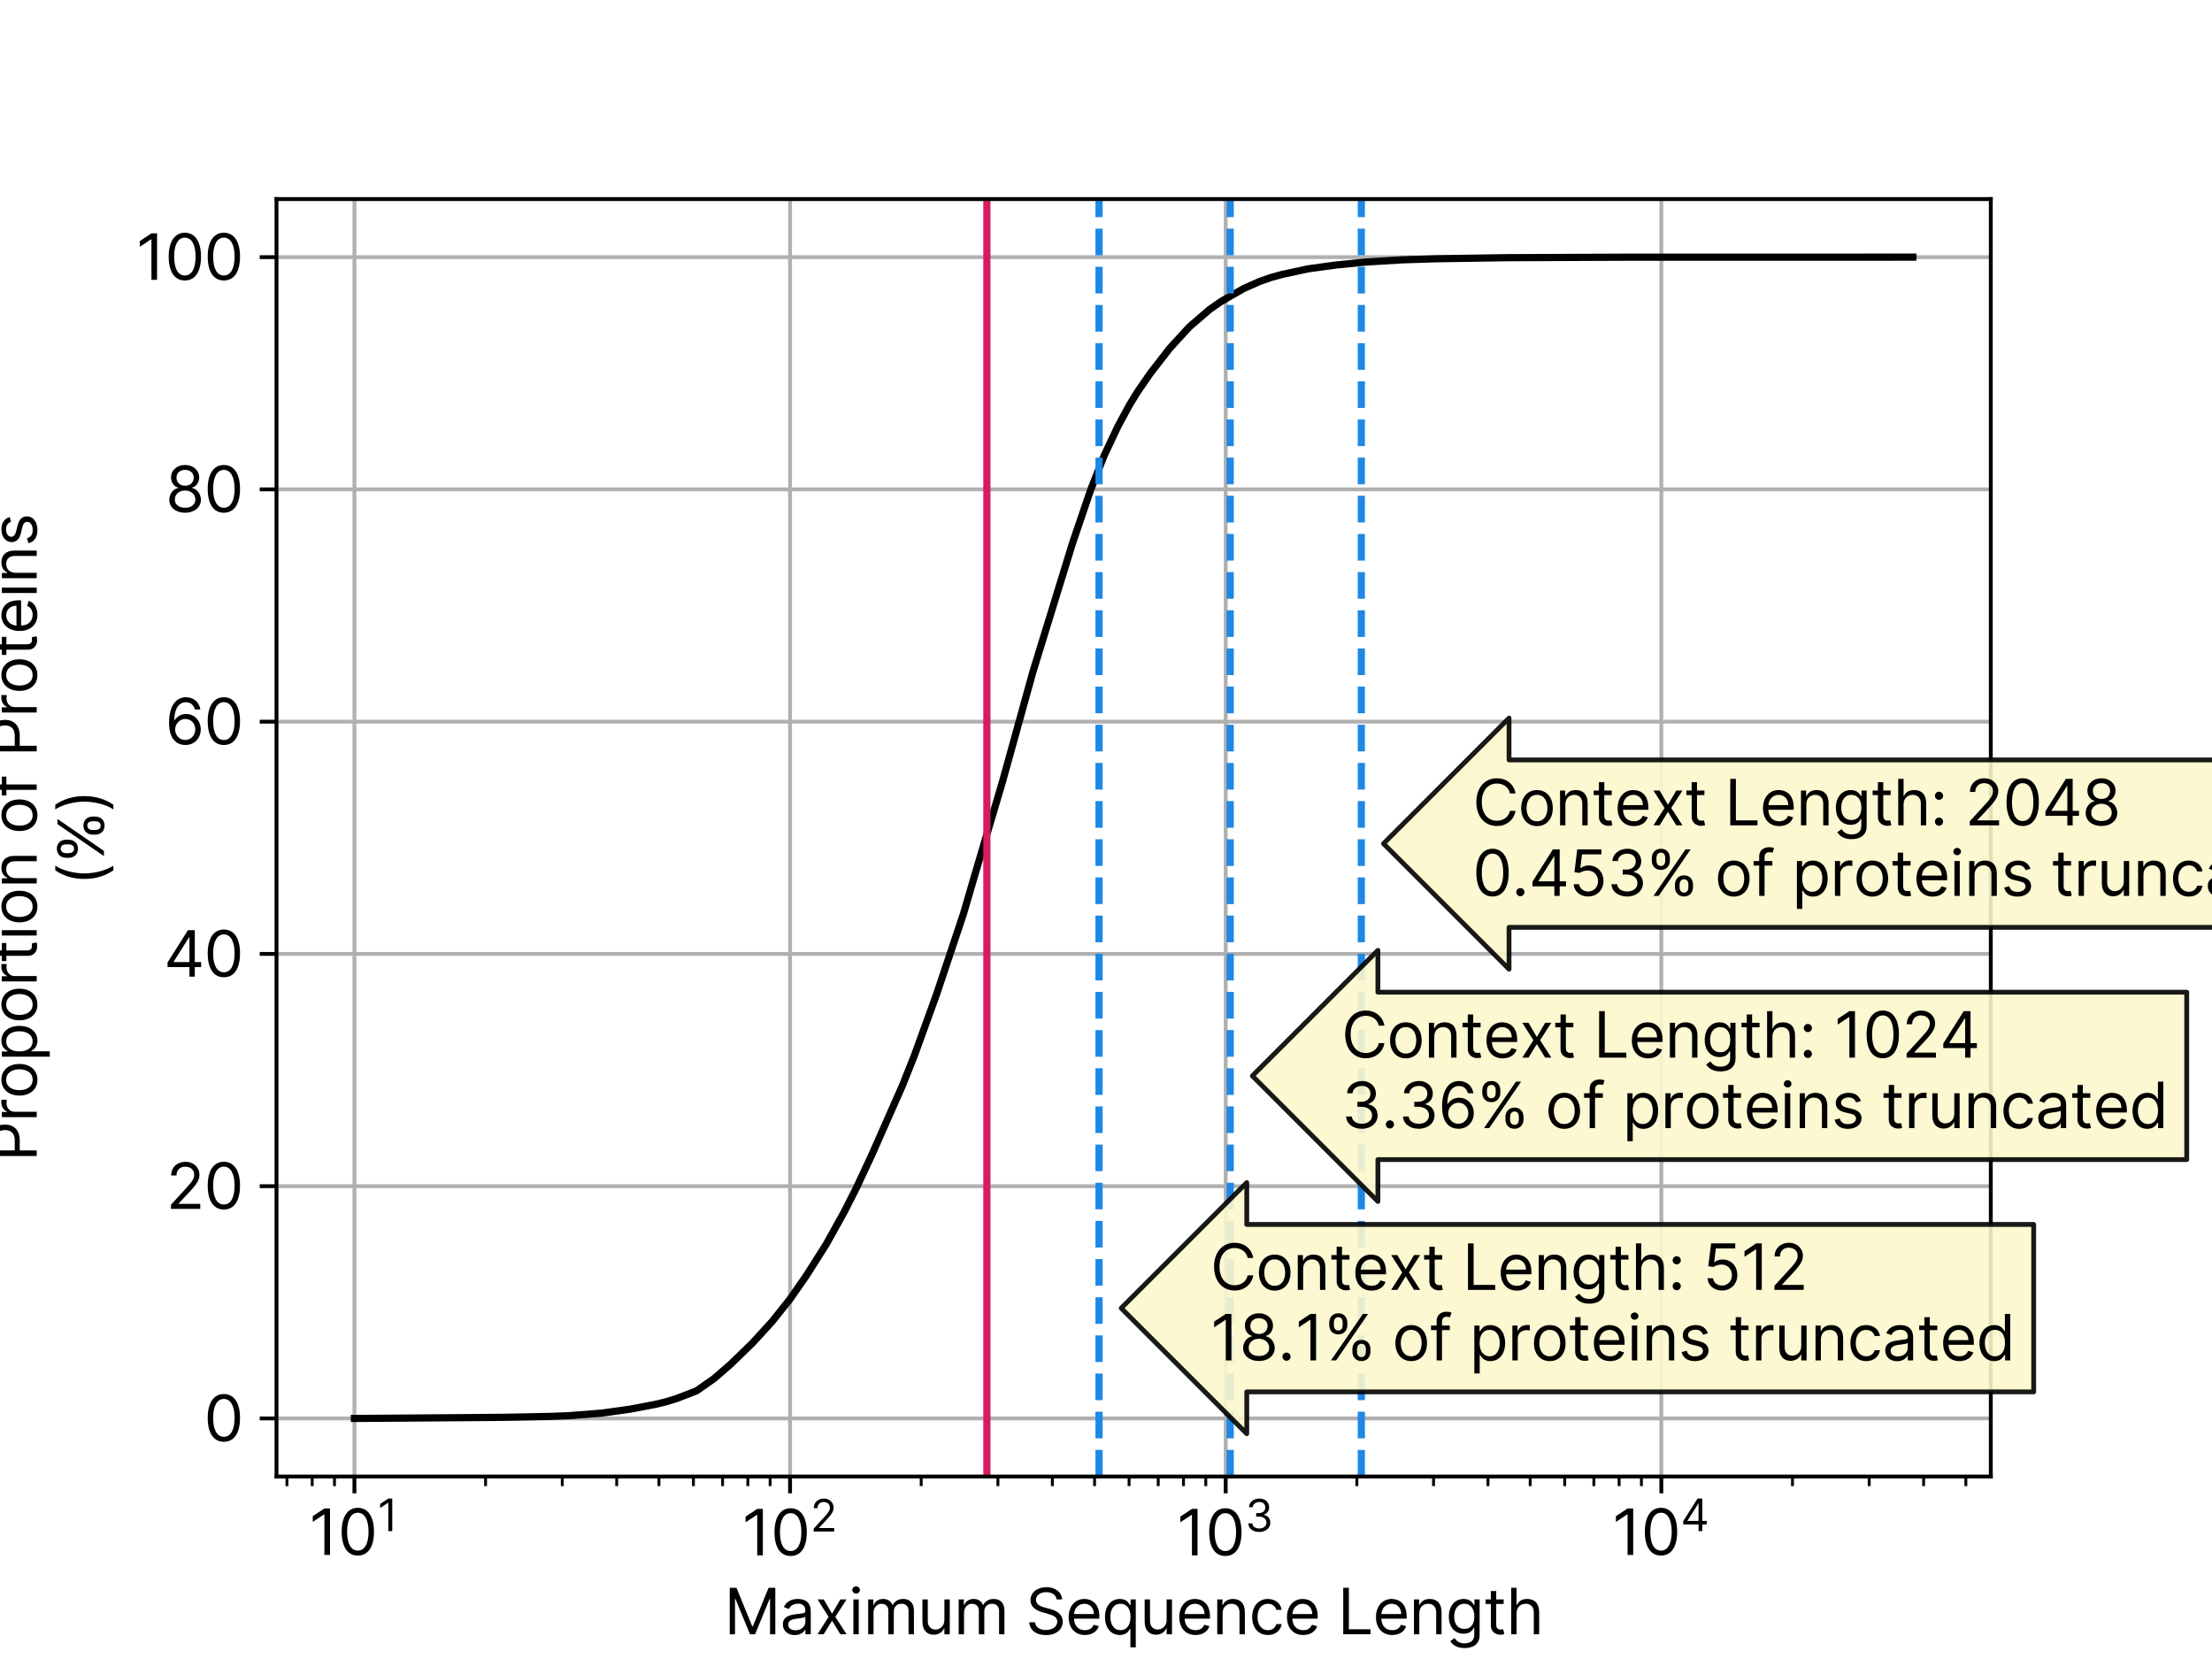 <?xml version="1.0" encoding="utf-8" standalone="no"?>
<!DOCTYPE svg PUBLIC "-//W3C//DTD SVG 1.1//EN"
  "http://www.w3.org/Graphics/SVG/1.1/DTD/svg11.dtd">
<svg xmlns:xlink="http://www.w3.org/1999/xlink" width="460.8pt" height="345.6pt" viewBox="0 0 460.8 345.6" xmlns="http://www.w3.org/2000/svg" version="1.1">
 <defs>
  <style type="text/css">*{stroke-linejoin: round; stroke-linecap: butt}</style>
 </defs>
 <g id="figure_1">
  <g id="patch_1">
   <path d="M 0 345.6 
L 460.8 345.6 
L 460.8 0 
L 0 0 
z
" style="fill: #ffffff"/>
  </g>
  <g id="axes_1">
   <g id="patch_2">
    <path d="M 57.6 307.584 
L 414.72 307.584 
L 414.72 41.472 
L 57.6 41.472 
z
" style="fill: #ffffff"/>
   </g>
   <g id="matplotlib.axis_1">
    <g id="xtick_1">
     <g id="line2d_1">
      <path d="M 73.833 307.584 
L 73.833 41.472 
" clip-path="url(#pdf52de5323)" style="fill: none; stroke: #b0b0b0; stroke-width: 0.8; stroke-linecap: square"/>
     </g>
     <g id="line2d_2">
      <defs>
       <path id="m2726bf98e2" d="M 0 0 
L 0 3.5 
" style="stroke: #000000; stroke-width: 0.8"/>
      </defs>
      <g>
       <use xlink:href="#m2726bf98e2" x="73.833" y="307.584" style="stroke: #000000; stroke-width: 0.8"/>
      </g>
     </g>
     <g id="text_1">
      <!-- $\mathdefault{10^{1}}$ -->
      <g transform="translate(64.343 324.039) scale(0.13 -0.13)">
       <defs>
        <path id="Inter-Regular-31" d="M 2118 4655 
L 1555 4655 
L 391 3882 
L 391 3309 
L 1527 4064 
L 1555 4064 
L 1555 0 
L 2118 0 
L 2118 4655 
z
" transform="scale(0.016)"/>
        <path id="Inter-Regular-30" d="M 2000 -64 
C 3027 -64 3618 807 3618 2327 
C 3618 3836 3018 4718 2000 4718 
C 982 4718 382 3836 382 2327 
C 382 807 973 -64 2000 -64 
z
M 2000 436 
C 1323 436 927 1116 927 2327 
C 927 3536 1327 4227 2000 4227 
C 2673 4227 3073 3536 3073 2327 
C 3073 1116 2677 436 2000 436 
z
" transform="scale(0.016)"/>
       </defs>
       <use xlink:href="#Inter-Regular-31" transform="translate(0 0.903)"/>
       <use xlink:href="#Inter-Regular-30" transform="translate(46.449 0.903)"/>
       <use xlink:href="#Inter-Regular-31" transform="translate(109.903 39.086) scale(0.7)"/>
      </g>
     </g>
    </g>
    <g id="xtick_2">
     <g id="line2d_3">
      <path d="M 164.585 307.584 
L 164.585 41.472 
" clip-path="url(#pdf52de5323)" style="fill: none; stroke: #b0b0b0; stroke-width: 0.8; stroke-linecap: square"/>
     </g>
     <g id="line2d_4">
      <g>
       <use xlink:href="#m2726bf98e2" x="164.585" y="307.584" style="stroke: #000000; stroke-width: 0.8"/>
      </g>
     </g>
     <g id="text_2">
      <!-- $\mathdefault{10^{2}}$ -->
      <g transform="translate(154.51 324.039) scale(0.13 -0.13)">
       <defs>
        <path id="Inter-Regular-32" d="M 482 0 
L 3418 0 
L 3418 500 
L 1255 500 
L 1255 536 
L 2300 1655 
C 3100 2511 3336 2911 3336 3427 
C 3336 4145 2755 4718 1936 4718 
C 1121 4718 500 4164 500 3345 
L 1036 3345 
C 1036 3875 1380 4227 1918 4227 
C 2423 4227 2809 3918 2809 3427 
C 2809 2998 2557 2680 2018 2091 
L 482 409 
L 482 0 
z
" transform="scale(0.016)"/>
       </defs>
       <use xlink:href="#Inter-Regular-31" transform="translate(0 0.214)"/>
       <use xlink:href="#Inter-Regular-30" transform="translate(46.449 0.214)"/>
       <use xlink:href="#Inter-Regular-32" transform="translate(109.903 38.397) scale(0.7)"/>
      </g>
     </g>
    </g>
    <g id="xtick_3">
     <g id="line2d_5">
      <path d="M 255.336 307.584 
L 255.336 41.472 
" clip-path="url(#pdf52de5323)" style="fill: none; stroke: #b0b0b0; stroke-width: 0.8; stroke-linecap: square"/>
     </g>
     <g id="line2d_6">
      <g>
       <use xlink:href="#m2726bf98e2" x="255.336" y="307.584" style="stroke: #000000; stroke-width: 0.8"/>
      </g>
     </g>
     <g id="text_3">
      <!-- $\mathdefault{10^{3}}$ -->
      <g transform="translate(245.066 324.039) scale(0.13 -0.13)">
       <defs>
        <path id="Inter-Regular-33" d="M 2055 -64 
C 2957 -64 3627 502 3627 1264 
C 3627 1855 3277 2284 2691 2382 
L 2691 2418 
C 3161 2561 3455 2948 3455 3473 
C 3455 4132 2934 4718 2073 4718 
C 1268 4718 600 4223 573 3491 
L 1118 3491 
C 1139 3955 1580 4227 2064 4227 
C 2577 4227 2909 3916 2909 3445 
C 2909 2955 2525 2636 1973 2636 
L 1600 2636 
L 1600 2136 
L 1973 2136 
C 2680 2136 3073 1777 3073 1264 
C 3073 770 2643 436 2046 436 
C 1507 436 1080 714 1046 1164 
L 473 1164 
C 507 432 1152 -64 2055 -64 
z
" transform="scale(0.016)"/>
       </defs>
       <use xlink:href="#Inter-Regular-31" transform="translate(0 0.214)"/>
       <use xlink:href="#Inter-Regular-30" transform="translate(46.449 0.214)"/>
       <use xlink:href="#Inter-Regular-33" transform="translate(109.903 38.397) scale(0.7)"/>
      </g>
     </g>
    </g>
    <g id="xtick_4">
     <g id="line2d_7">
      <path d="M 346.088 307.584 
L 346.088 41.472 
" clip-path="url(#pdf52de5323)" style="fill: none; stroke: #b0b0b0; stroke-width: 0.8; stroke-linecap: square"/>
     </g>
     <g id="line2d_8">
      <g>
       <use xlink:href="#m2726bf98e2" x="346.088" y="307.584" style="stroke: #000000; stroke-width: 0.8"/>
      </g>
     </g>
     <g id="text_4">
      <!-- $\mathdefault{10^{4}}$ -->
      <g transform="translate(335.818 324.039) scale(0.13 -0.13)">
       <defs>
        <path id="Inter-Regular-34" d="M 373 955 
L 2564 955 
L 2564 0 
L 3100 0 
L 3100 955 
L 3736 955 
L 3736 1455 
L 3100 1455 
L 3100 4655 
L 2418 4655 
L 373 1418 
L 373 955 
z
M 2564 1455 
L 982 1455 
L 982 1491 
L 2527 3936 
L 2564 3936 
L 2564 1455 
z
" transform="scale(0.016)"/>
       </defs>
       <use xlink:href="#Inter-Regular-31" transform="translate(0 0.903)"/>
       <use xlink:href="#Inter-Regular-30" transform="translate(46.449 0.903)"/>
       <use xlink:href="#Inter-Regular-34" transform="translate(109.903 39.086) scale(0.7)"/>
      </g>
     </g>
    </g>
    <g id="xtick_5">
     <g id="line2d_9">
      <defs>
       <path id="md8aa508ae3" d="M 0 0 
L 0 2 
" style="stroke: #000000; stroke-width: 0.6"/>
      </defs>
      <g>
       <use xlink:href="#md8aa508ae3" x="59.775" y="307.584" style="stroke: #000000; stroke-width: 0.6"/>
      </g>
     </g>
    </g>
    <g id="xtick_6">
     <g id="line2d_10">
      <g>
       <use xlink:href="#md8aa508ae3" x="65.038" y="307.584" style="stroke: #000000; stroke-width: 0.6"/>
      </g>
     </g>
    </g>
    <g id="xtick_7">
     <g id="line2d_11">
      <g>
       <use xlink:href="#md8aa508ae3" x="69.68" y="307.584" style="stroke: #000000; stroke-width: 0.6"/>
      </g>
     </g>
    </g>
    <g id="xtick_8">
     <g id="line2d_12">
      <g>
       <use xlink:href="#md8aa508ae3" x="101.152" y="307.584" style="stroke: #000000; stroke-width: 0.6"/>
      </g>
     </g>
    </g>
    <g id="xtick_9">
     <g id="line2d_13">
      <g>
       <use xlink:href="#md8aa508ae3" x="117.132" y="307.584" style="stroke: #000000; stroke-width: 0.6"/>
      </g>
     </g>
    </g>
    <g id="xtick_10">
     <g id="line2d_14">
      <g>
       <use xlink:href="#md8aa508ae3" x="128.471" y="307.584" style="stroke: #000000; stroke-width: 0.6"/>
      </g>
     </g>
    </g>
    <g id="xtick_11">
     <g id="line2d_15">
      <g>
       <use xlink:href="#md8aa508ae3" x="137.266" y="307.584" style="stroke: #000000; stroke-width: 0.6"/>
      </g>
     </g>
    </g>
    <g id="xtick_12">
     <g id="line2d_16">
      <g>
       <use xlink:href="#md8aa508ae3" x="144.451" y="307.584" style="stroke: #000000; stroke-width: 0.6"/>
      </g>
     </g>
    </g>
    <g id="xtick_13">
     <g id="line2d_17">
      <g>
       <use xlink:href="#md8aa508ae3" x="150.527" y="307.584" style="stroke: #000000; stroke-width: 0.6"/>
      </g>
     </g>
    </g>
    <g id="xtick_14">
     <g id="line2d_18">
      <g>
       <use xlink:href="#md8aa508ae3" x="155.79" y="307.584" style="stroke: #000000; stroke-width: 0.6"/>
      </g>
     </g>
    </g>
    <g id="xtick_15">
     <g id="line2d_19">
      <g>
       <use xlink:href="#md8aa508ae3" x="160.432" y="307.584" style="stroke: #000000; stroke-width: 0.6"/>
      </g>
     </g>
    </g>
    <g id="xtick_16">
     <g id="line2d_20">
      <g>
       <use xlink:href="#md8aa508ae3" x="191.904" y="307.584" style="stroke: #000000; stroke-width: 0.6"/>
      </g>
     </g>
    </g>
    <g id="xtick_17">
     <g id="line2d_21">
      <g>
       <use xlink:href="#md8aa508ae3" x="207.884" y="307.584" style="stroke: #000000; stroke-width: 0.6"/>
      </g>
     </g>
    </g>
    <g id="xtick_18">
     <g id="line2d_22">
      <g>
       <use xlink:href="#md8aa508ae3" x="219.223" y="307.584" style="stroke: #000000; stroke-width: 0.6"/>
      </g>
     </g>
    </g>
    <g id="xtick_19">
     <g id="line2d_23">
      <g>
       <use xlink:href="#md8aa508ae3" x="228.017" y="307.584" style="stroke: #000000; stroke-width: 0.6"/>
      </g>
     </g>
    </g>
    <g id="xtick_20">
     <g id="line2d_24">
      <g>
       <use xlink:href="#md8aa508ae3" x="235.203" y="307.584" style="stroke: #000000; stroke-width: 0.6"/>
      </g>
     </g>
    </g>
    <g id="xtick_21">
     <g id="line2d_25">
      <g>
       <use xlink:href="#md8aa508ae3" x="241.279" y="307.584" style="stroke: #000000; stroke-width: 0.6"/>
      </g>
     </g>
    </g>
    <g id="xtick_22">
     <g id="line2d_26">
      <g>
       <use xlink:href="#md8aa508ae3" x="246.542" y="307.584" style="stroke: #000000; stroke-width: 0.6"/>
      </g>
     </g>
    </g>
    <g id="xtick_23">
     <g id="line2d_27">
      <g>
       <use xlink:href="#md8aa508ae3" x="251.184" y="307.584" style="stroke: #000000; stroke-width: 0.6"/>
      </g>
     </g>
    </g>
    <g id="xtick_24">
     <g id="line2d_28">
      <g>
       <use xlink:href="#md8aa508ae3" x="282.655" y="307.584" style="stroke: #000000; stroke-width: 0.6"/>
      </g>
     </g>
    </g>
    <g id="xtick_25">
     <g id="line2d_29">
      <g>
       <use xlink:href="#md8aa508ae3" x="298.636" y="307.584" style="stroke: #000000; stroke-width: 0.6"/>
      </g>
     </g>
    </g>
    <g id="xtick_26">
     <g id="line2d_30">
      <g>
       <use xlink:href="#md8aa508ae3" x="309.974" y="307.584" style="stroke: #000000; stroke-width: 0.6"/>
      </g>
     </g>
    </g>
    <g id="xtick_27">
     <g id="line2d_31">
      <g>
       <use xlink:href="#md8aa508ae3" x="318.769" y="307.584" style="stroke: #000000; stroke-width: 0.6"/>
      </g>
     </g>
    </g>
    <g id="xtick_28">
     <g id="line2d_32">
      <g>
       <use xlink:href="#md8aa508ae3" x="325.955" y="307.584" style="stroke: #000000; stroke-width: 0.6"/>
      </g>
     </g>
    </g>
    <g id="xtick_29">
     <g id="line2d_33">
      <g>
       <use xlink:href="#md8aa508ae3" x="332.031" y="307.584" style="stroke: #000000; stroke-width: 0.6"/>
      </g>
     </g>
    </g>
    <g id="xtick_30">
     <g id="line2d_34">
      <g>
       <use xlink:href="#md8aa508ae3" x="337.293" y="307.584" style="stroke: #000000; stroke-width: 0.6"/>
      </g>
     </g>
    </g>
    <g id="xtick_31">
     <g id="line2d_35">
      <g>
       <use xlink:href="#md8aa508ae3" x="341.936" y="307.584" style="stroke: #000000; stroke-width: 0.6"/>
      </g>
     </g>
    </g>
    <g id="xtick_32">
     <g id="line2d_36">
      <g>
       <use xlink:href="#md8aa508ae3" x="373.407" y="307.584" style="stroke: #000000; stroke-width: 0.6"/>
      </g>
     </g>
    </g>
    <g id="xtick_33">
     <g id="line2d_37">
      <g>
       <use xlink:href="#md8aa508ae3" x="389.388" y="307.584" style="stroke: #000000; stroke-width: 0.6"/>
      </g>
     </g>
    </g>
    <g id="xtick_34">
     <g id="line2d_38">
      <g>
       <use xlink:href="#md8aa508ae3" x="400.726" y="307.584" style="stroke: #000000; stroke-width: 0.6"/>
      </g>
     </g>
    </g>
    <g id="xtick_35">
     <g id="line2d_39">
      <g>
       <use xlink:href="#md8aa508ae3" x="409.521" y="307.584" style="stroke: #000000; stroke-width: 0.6"/>
      </g>
     </g>
    </g>
    <g id="text_5">
     <!-- Maximum Sequence Length -->
     <g transform="translate(150.846 340.448) scale(0.13 -0.13)">
      <defs>
       <path id="Inter-Regular-4d" d="M 564 4655 
L 564 0 
L 1091 0 
L 1091 3536 
L 1136 3536 
L 2591 0 
L 3100 0 
L 4555 3536 
L 4600 3536 
L 4600 0 
L 5127 0 
L 5127 4655 
L 4455 4655 
L 2873 791 
L 2818 791 
L 1236 4655 
L 564 4655 
z
" transform="scale(0.016)"/>
       <path id="Inter-Regular-61" d="M 1518 -82 
C 2127 -82 2446 245 2555 473 
L 2582 473 
L 2582 0 
L 3118 0 
L 3118 2300 
C 3118 3409 2273 3536 1827 3536 
C 1300 3536 700 3355 427 2718 
L 936 2536 
C 1055 2791 1334 3064 1846 3064 
C 2339 3064 2582 2802 2582 2355 
L 2582 2336 
C 2582 2077 2318 2100 1682 2018 
C 1034 1934 327 1791 327 991 
C 327 309 855 -82 1518 -82 
z
M 1600 400 
C 1173 400 864 591 864 964 
C 864 1373 1236 1500 1655 1555 
C 1882 1582 2491 1645 2582 1755 
L 2582 1264 
C 2582 827 2236 400 1600 400 
z
" transform="scale(0.016)"/>
       <path id="Inter-Regular-78" d="M 891 3491 
L 273 3491 
L 1382 1745 
L 273 0 
L 891 0 
L 1727 1355 
L 2564 0 
L 3182 0 
L 2055 1745 
L 3182 3491 
L 2564 3491 
L 1727 2064 
L 891 3491 
z
" transform="scale(0.016)"/>
       <path id="Inter-Regular-69" d="M 491 0 
L 1027 0 
L 1027 3491 
L 491 3491 
L 491 0 
z
M 764 4073 
C 973 4073 1146 4236 1146 4436 
C 1146 4636 973 4800 764 4800 
C 555 4800 382 4636 382 4436 
C 382 4236 555 4073 764 4073 
z
" transform="scale(0.016)"/>
       <path id="Inter-Regular-6d" d="M 491 0 
L 1027 0 
L 1027 2182 
C 1027 2693 1400 3055 1818 3055 
C 2225 3055 2509 2789 2509 2391 
L 2509 0 
L 3055 0 
L 3055 2273 
C 3055 2723 3336 3055 3827 3055 
C 4209 3055 4536 2852 4536 2336 
L 4536 0 
L 5073 0 
L 5073 2336 
C 5073 3157 4632 3536 4009 3536 
C 3509 3536 3143 3307 2964 2945 
L 2927 2945 
C 2755 3318 2450 3536 1991 3536 
C 1536 3536 1200 3318 1055 2945 
L 1009 2945 
L 1009 3491 
L 491 3491 
L 491 0 
z
" transform="scale(0.016)"/>
       <path id="Inter-Regular-75" d="M 2691 1427 
C 2691 773 2191 473 1791 473 
C 1346 473 1027 800 1027 1309 
L 1027 3491 
L 491 3491 
L 491 1273 
C 491 382 964 -45 1618 -45 
C 2146 -45 2491 236 2655 591 
L 2691 591 
L 2691 0 
L 3227 0 
L 3227 3491 
L 2691 3491 
L 2691 1427 
z
" transform="scale(0.016)"/>
       <path id="Inter-Regular-20" transform="scale(0.016)"/>
       <path id="Inter-Regular-53" d="M 3109 3491 
L 3655 3491 
C 3630 4193 2982 4718 2082 4718 
C 1191 4718 491 4200 491 3418 
C 491 2791 946 2418 1673 2209 
L 2246 2045 
C 2736 1909 3173 1736 3173 1273 
C 3173 764 2682 427 2036 427 
C 1482 427 991 673 946 1200 
L 364 1200 
C 418 436 1036 -82 2036 -82 
C 3109 -82 3718 509 3718 1264 
C 3718 2136 2891 2418 2409 2545 
L 1936 2673 
C 1591 2764 1036 2945 1036 3445 
C 1036 3891 1446 4218 2064 4218 
C 2627 4218 3055 3950 3109 3491 
z
" transform="scale(0.016)"/>
       <path id="Inter-Regular-65" d="M 1955 -73 
C 2664 -73 3182 282 3346 809 
L 2827 955 
C 2691 591 2375 409 1955 409 
C 1325 409 891 816 866 1564 
L 3400 1564 
L 3400 1791 
C 3400 3091 2627 3536 1900 3536 
C 955 3536 327 2791 327 1718 
C 327 645 946 -73 1955 -73 
z
M 866 2027 
C 902 2570 1286 3055 1900 3055 
C 2482 3055 2855 2618 2855 2027 
L 866 2027 
z
" transform="scale(0.016)"/>
       <path id="Inter-Regular-71" d="M 2873 -1309 
L 3409 -1309 
L 3409 3491 
L 2891 3491 
L 2891 2936 
L 2827 2936 
C 2709 3118 2500 3536 1818 3536 
C 936 3536 327 2836 327 1736 
C 327 627 936 -73 1809 -73 
C 2482 -73 2709 345 2827 536 
L 2873 536 
L 2873 -1309 
z
M 1882 409 
C 1209 409 864 1000 864 1745 
C 864 2482 1200 3055 1882 3055 
C 2536 3055 2882 2527 2882 1745 
C 2882 955 2527 409 1882 409 
z
" transform="scale(0.016)"/>
       <path id="Inter-Regular-6e" d="M 1027 2100 
C 1027 2709 1405 3055 1918 3055 
C 2416 3055 2718 2730 2718 2182 
L 2718 0 
L 3255 0 
L 3255 2218 
C 3255 3109 2780 3536 2073 3536 
C 1546 3536 1218 3300 1055 2945 
L 1009 2945 
L 1009 3491 
L 491 3491 
L 491 0 
L 1027 0 
L 1027 2100 
z
" transform="scale(0.016)"/>
       <path id="Inter-Regular-63" d="M 1909 -73 
C 2682 -73 3191 400 3282 1018 
L 2746 1018 
C 2646 636 2327 409 1909 409 
C 1273 409 864 936 864 1745 
C 864 2536 1282 3055 1909 3055 
C 2382 3055 2664 2764 2746 2445 
L 3282 2445 
C 3191 3100 2636 3536 1900 3536 
C 955 3536 327 2791 327 1727 
C 327 682 927 -73 1909 -73 
z
" transform="scale(0.016)"/>
       <path id="Inter-Regular-4c" d="M 564 0 
L 3291 0 
L 3291 500 
L 1127 500 
L 1127 4655 
L 564 4655 
L 564 0 
z
" transform="scale(0.016)"/>
       <path id="Inter-Regular-67" d="M 1900 -1382 
C 2736 -1382 3409 -1000 3409 -100 
L 3409 3491 
L 2891 3491 
L 2891 2936 
L 2836 2936 
C 2718 3118 2500 3536 1818 3536 
C 936 3536 327 2836 327 1764 
C 327 673 964 55 1809 55 
C 2491 55 2709 455 2827 645 
L 2873 645 
L 2873 -64 
C 2873 -645 2464 -909 1900 -909 
C 1266 -909 1043 -575 900 -382 
L 473 -682 
C 691 -1048 1121 -1382 1900 -1382 
z
M 1882 536 
C 1209 536 864 1045 864 1773 
C 864 2482 1200 3055 1882 3055 
C 2536 3055 2882 2527 2882 1773 
C 2882 1000 2527 536 1882 536 
z
" transform="scale(0.016)"/>
       <path id="Inter-Regular-74" d="M 2009 3491 
L 1264 3491 
L 1264 4327 
L 727 4327 
L 727 3491 
L 200 3491 
L 200 3036 
L 727 3036 
L 727 855 
C 727 245 1218 -45 1673 -45 
C 1873 -45 2000 -9 2073 18 
L 1964 500 
C 1918 491 1846 473 1727 473 
C 1491 473 1264 545 1264 1000 
L 1264 3036 
L 2009 3036 
L 2009 3491 
z
" transform="scale(0.016)"/>
       <path id="Inter-Regular-68" d="M 1027 2100 
C 1027 2709 1416 3055 1946 3055 
C 2450 3055 2755 2736 2755 2182 
L 2755 0 
L 3291 0 
L 3291 2218 
C 3291 3116 2814 3536 2100 3536 
C 1550 3536 1236 3307 1073 2945 
L 1027 2945 
L 1027 4655 
L 491 4655 
L 491 0 
L 1027 0 
L 1027 2100 
z
" transform="scale(0.016)"/>
      </defs>
      <use xlink:href="#Inter-Regular-4d"/>
      <use xlink:href="#Inter-Regular-61" x="88.92"/>
      <use xlink:href="#Inter-Regular-78" x="145.313"/>
      <use xlink:href="#Inter-Regular-69" x="199.29"/>
      <use xlink:href="#Inter-Regular-6d" x="223.011"/>
      <use xlink:href="#Inter-Regular-75" x="309.943"/>
      <use xlink:href="#Inter-Regular-6d" x="368.04"/>
      <use xlink:href="#Inter-Regular-20" x="454.972"/>
      <use xlink:href="#Inter-Regular-53" x="483.097"/>
      <use xlink:href="#Inter-Regular-65" x="546.875"/>
      <use xlink:href="#Inter-Regular-71" x="605.114"/>
      <use xlink:href="#Inter-Regular-75" x="666.051"/>
      <use xlink:href="#Inter-Regular-65" x="724.148"/>
      <use xlink:href="#Inter-Regular-6e" x="782.387"/>
      <use xlink:href="#Inter-Regular-63" x="840.909"/>
      <use xlink:href="#Inter-Regular-65" x="896.733"/>
      <use xlink:href="#Inter-Regular-20" x="954.972"/>
      <use xlink:href="#Inter-Regular-4c" x="983.097"/>
      <use xlink:href="#Inter-Regular-65" x="1039.347"/>
      <use xlink:href="#Inter-Regular-6e" x="1097.585"/>
      <use xlink:href="#Inter-Regular-67" x="1156.108"/>
      <use xlink:href="#Inter-Regular-74" x="1217.046"/>
      <use xlink:href="#Inter-Regular-68" x="1253.409"/>
     </g>
    </g>
   </g>
   <g id="matplotlib.axis_2">
    <g id="ytick_1">
     <g id="line2d_40">
      <path d="M 57.6 295.488 
L 414.72 295.488 
" clip-path="url(#pdf52de5323)" style="fill: none; stroke: #b0b0b0; stroke-width: 0.8; stroke-linecap: square"/>
     </g>
     <g id="line2d_41">
      <defs>
       <path id="mce54ecd122" d="M 0 0 
L -3.5 0 
" style="stroke: #000000; stroke-width: 0.8"/>
      </defs>
      <g>
       <use xlink:href="#mce54ecd122" x="57.6" y="295.488" style="stroke: #000000; stroke-width: 0.8"/>
      </g>
     </g>
     <g id="text_6">
      <!-- 0 -->
      <g transform="translate(42.475 300.216) scale(0.13 -0.13)">
       <use xlink:href="#Inter-Regular-30"/>
      </g>
     </g>
    </g>
    <g id="ytick_2">
     <g id="line2d_42">
      <path d="M 57.6 247.104 
L 414.72 247.104 
" clip-path="url(#pdf52de5323)" style="fill: none; stroke: #b0b0b0; stroke-width: 0.8; stroke-linecap: square"/>
     </g>
     <g id="line2d_43">
      <g>
       <use xlink:href="#mce54ecd122" x="57.6" y="247.104" style="stroke: #000000; stroke-width: 0.8"/>
      </g>
     </g>
     <g id="text_7">
      <!-- 20 -->
      <g transform="translate(34.608 251.832) scale(0.13 -0.13)">
       <use xlink:href="#Inter-Regular-32"/>
       <use xlink:href="#Inter-Regular-30" x="60.511"/>
      </g>
     </g>
    </g>
    <g id="ytick_3">
     <g id="line2d_44">
      <path d="M 57.6 198.72 
L 414.72 198.72 
" clip-path="url(#pdf52de5323)" style="fill: none; stroke: #b0b0b0; stroke-width: 0.8; stroke-linecap: square"/>
     </g>
     <g id="line2d_45">
      <g>
       <use xlink:href="#mce54ecd122" x="57.6" y="198.72" style="stroke: #000000; stroke-width: 0.8"/>
      </g>
     </g>
     <g id="text_8">
      <!-- 40 -->
      <g transform="translate(34.129 203.448) scale(0.13 -0.13)">
       <use xlink:href="#Inter-Regular-34"/>
       <use xlink:href="#Inter-Regular-30" x="64.205"/>
      </g>
     </g>
    </g>
    <g id="ytick_4">
     <g id="line2d_46">
      <path d="M 57.6 150.336 
L 414.72 150.336 
" clip-path="url(#pdf52de5323)" style="fill: none; stroke: #b0b0b0; stroke-width: 0.8; stroke-linecap: square"/>
     </g>
     <g id="line2d_47">
      <g>
       <use xlink:href="#mce54ecd122" x="57.6" y="150.336" style="stroke: #000000; stroke-width: 0.8"/>
      </g>
     </g>
     <g id="text_9">
      <!-- 60 -->
      <g transform="translate(34.368 155.064) scale(0.13 -0.13)">
       <defs>
        <path id="Inter-Regular-36" d="M 2027 -64 
C 2968 -75 3582 634 3582 1500 
C 3582 2400 2916 3045 2118 3045 
C 1639 3045 1227 2811 973 2427 
L 936 2427 
C 939 3561 1380 4218 2100 4218 
C 2591 4218 2886 3909 2991 3491 
L 3546 3491 
C 3432 4214 2882 4718 2100 4718 
C 1052 4718 409 3791 409 2145 
C 409 425 1264 -55 2027 -64 
z
M 2027 436 
C 1443 436 1016 934 1018 1491 
C 1021 2048 1468 2545 2046 2545 
C 2616 2545 3036 2077 3036 1500 
C 3036 909 2598 436 2027 436 
z
" transform="scale(0.016)"/>
       </defs>
       <use xlink:href="#Inter-Regular-36"/>
       <use xlink:href="#Inter-Regular-30" x="62.358"/>
      </g>
     </g>
    </g>
    <g id="ytick_5">
     <g id="line2d_48">
      <path d="M 57.6 101.952 
L 414.72 101.952 
" clip-path="url(#pdf52de5323)" style="fill: none; stroke: #b0b0b0; stroke-width: 0.8; stroke-linecap: square"/>
     </g>
     <g id="line2d_49">
      <g>
       <use xlink:href="#mce54ecd122" x="57.6" y="101.952" style="stroke: #000000; stroke-width: 0.8"/>
      </g>
     </g>
     <g id="text_10">
      <!-- 80 -->
      <g transform="translate(34.46 106.68) scale(0.13 -0.13)">
       <defs>
        <path id="Inter-Regular-38" d="M 1973 -64 
C 2902 -64 3550 480 3555 1236 
C 3550 1825 3157 2325 2655 2418 
L 2655 2445 
C 3091 2559 3377 2986 3382 3482 
C 3377 4191 2782 4718 1973 4718 
C 1155 4718 559 4191 564 3482 
C 559 2986 846 2559 1291 2445 
L 1291 2418 
C 780 2325 386 1825 391 1236 
C 386 480 1034 -64 1973 -64 
z
M 1973 436 
C 1334 436 941 764 946 1264 
C 941 1789 1375 2164 1973 2164 
C 2561 2164 2996 1789 3000 1264 
C 2996 764 2602 436 1973 436 
z
M 1973 2645 
C 1464 2645 1105 2964 1109 3445 
C 1105 3918 1450 4227 1973 4227 
C 2486 4227 2832 3918 2836 3445 
C 2832 2964 2473 2645 1973 2645 
z
" transform="scale(0.016)"/>
       </defs>
       <use xlink:href="#Inter-Regular-38"/>
       <use xlink:href="#Inter-Regular-30" x="61.648"/>
      </g>
     </g>
    </g>
    <g id="ytick_6">
     <g id="line2d_50">
      <path d="M 57.6 53.568 
L 414.72 53.568 
" clip-path="url(#pdf52de5323)" style="fill: none; stroke: #b0b0b0; stroke-width: 0.8; stroke-linecap: square"/>
     </g>
     <g id="line2d_51">
      <g>
       <use xlink:href="#mce54ecd122" x="57.6" y="53.568" style="stroke: #000000; stroke-width: 0.8"/>
      </g>
     </g>
     <g id="text_11">
      <!-- 100 -->
      <g transform="translate(28.311 58.296) scale(0.13 -0.13)">
       <use xlink:href="#Inter-Regular-31"/>
       <use xlink:href="#Inter-Regular-30" x="46.449"/>
       <use xlink:href="#Inter-Regular-30" x="108.949"/>
      </g>
     </g>
    </g>
    <g id="text_12">
     <!-- Proportion of Proteins -->
     <g transform="translate(7.647 241.994) rotate(-90) scale(0.13 -0.13)">
      <defs>
       <path id="Inter-Regular-50" d="M 564 0 
L 1127 0 
L 1127 1700 
L 2146 1700 
C 3230 1700 3718 2359 3718 3182 
C 3718 4005 3230 4655 2136 4655 
L 564 4655 
L 564 0 
z
M 1127 2200 
L 1127 4155 
L 2118 4155 
C 2875 4155 3164 3741 3164 3182 
C 3164 2623 2875 2200 2127 2200 
L 1127 2200 
z
" transform="scale(0.016)"/>
       <path id="Inter-Regular-72" d="M 491 0 
L 1027 0 
L 1027 2209 
C 1027 2682 1400 3027 1909 3027 
C 2052 3027 2200 3000 2236 2991 
L 2236 3536 
C 2175 3541 2034 3545 1955 3545 
C 1536 3545 1173 3309 1046 2964 
L 1009 2964 
L 1009 3491 
L 491 3491 
L 491 0 
z
" transform="scale(0.016)"/>
       <path id="Inter-Regular-6f" d="M 1909 -73 
C 2855 -73 3491 645 3491 1727 
C 3491 2818 2855 3536 1909 3536 
C 964 3536 327 2818 327 1727 
C 327 645 964 -73 1909 -73 
z
M 1909 409 
C 1191 409 864 1027 864 1727 
C 864 2427 1191 3055 1909 3055 
C 2627 3055 2955 2427 2955 1727 
C 2955 1027 2627 409 1909 409 
z
" transform="scale(0.016)"/>
       <path id="Inter-Regular-70" d="M 491 -1309 
L 1027 -1309 
L 1027 536 
L 1073 536 
C 1191 345 1418 -73 2091 -73 
C 2964 -73 3573 627 3573 1736 
C 3573 2836 2964 3536 2082 3536 
C 1400 3536 1191 3118 1073 2936 
L 1009 2936 
L 1009 3491 
L 491 3491 
L 491 -1309 
z
M 1018 1745 
C 1018 2527 1364 3055 2018 3055 
C 2700 3055 3036 2482 3036 1745 
C 3036 1000 2691 409 2018 409 
C 1373 409 1018 955 1018 1745 
z
" transform="scale(0.016)"/>
       <path id="Inter-Regular-66" d="M 2046 3491 
L 1264 3491 
L 1264 3845 
C 1264 4191 1409 4373 1764 4373 
C 1918 4373 2009 4336 2064 4318 
L 2218 4782 
C 2136 4818 1973 4873 1709 4873 
C 1209 4873 727 4573 727 3973 
L 727 3491 
L 164 3491 
L 164 3036 
L 727 3036 
L 727 0 
L 1264 0 
L 1264 3036 
L 2046 3036 
L 2046 3491 
z
" transform="scale(0.016)"/>
       <path id="Inter-Regular-73" d="M 2964 2709 
C 2796 3205 2418 3536 1727 3536 
C 991 3536 446 3118 446 2527 
C 446 2045 732 1723 1373 1573 
L 1955 1436 
C 2307 1355 2473 1186 2473 945 
C 2473 645 2155 400 1655 400 
C 1216 400 941 589 846 964 
L 336 836 
C 461 243 950 -73 1664 -73 
C 2475 -73 3027 370 3027 973 
C 3027 1459 2723 1766 2100 1918 
L 1582 2045 
C 1168 2148 982 2286 982 2555 
C 982 2855 1300 3073 1727 3073 
C 2196 3073 2389 2814 2482 2573 
L 2964 2709 
z
" transform="scale(0.016)"/>
      </defs>
      <use xlink:href="#Inter-Regular-50"/>
      <use xlink:href="#Inter-Regular-72" x="63.494"/>
      <use xlink:href="#Inter-Regular-6f" x="100.71"/>
      <use xlink:href="#Inter-Regular-70" x="160.369"/>
      <use xlink:href="#Inter-Regular-6f" x="221.307"/>
      <use xlink:href="#Inter-Regular-72" x="280.966"/>
      <use xlink:href="#Inter-Regular-74" x="318.182"/>
      <use xlink:href="#Inter-Regular-69" x="354.546"/>
      <use xlink:href="#Inter-Regular-6f" x="378.267"/>
      <use xlink:href="#Inter-Regular-6e" x="437.926"/>
      <use xlink:href="#Inter-Regular-20" x="496.449"/>
      <use xlink:href="#Inter-Regular-6f" x="524.574"/>
      <use xlink:href="#Inter-Regular-66" x="584.233"/>
      <use xlink:href="#Inter-Regular-20" x="620.313"/>
      <use xlink:href="#Inter-Regular-50" x="648.438"/>
      <use xlink:href="#Inter-Regular-72" x="711.932"/>
      <use xlink:href="#Inter-Regular-6f" x="749.148"/>
      <use xlink:href="#Inter-Regular-74" x="808.807"/>
      <use xlink:href="#Inter-Regular-65" x="845.171"/>
      <use xlink:href="#Inter-Regular-69" x="903.409"/>
      <use xlink:href="#Inter-Regular-6e" x="927.131"/>
      <use xlink:href="#Inter-Regular-73" x="985.654"/>
     </g>
     <!-- (%) -->
     <g transform="translate(21.652 184.518) rotate(-90) scale(0.13 -0.13)">
      <defs>
       <path id="Inter-Regular-28" d="M 682 1964 
C 682 818 991 -136 1546 -945 
L 2018 -945 
C 1582 -345 1236 882 1236 1964 
C 1236 3045 1582 4273 2018 4873 
L 1546 4873 
C 991 4064 682 3109 682 1964 
z
" transform="scale(0.016)"/>
       <path id="Inter-Regular-25" d="M 2855 873 
C 2855 364 3173 -64 3764 -64 
C 4346 -64 4664 364 4664 873 
L 4664 1118 
C 4664 1627 4355 2055 3764 2055 
C 3182 2055 2855 1627 2855 1118 
L 2855 873 
z
M 536 3536 
C 536 3027 855 2600 1446 2600 
C 2027 2600 2346 3027 2346 3536 
L 2346 3782 
C 2346 4291 2036 4718 1446 4718 
C 864 4718 536 4291 536 3782 
L 536 3536 
z
M 709 0 
L 1227 0 
L 4427 4655 
L 3909 4655 
L 709 0 
z
M 3318 1118 
C 3318 1400 3446 1664 3764 1664 
C 4091 1664 4200 1400 4200 1118 
L 4200 873 
C 4200 591 4082 327 3764 327 
C 3436 327 3318 591 3318 873 
L 3318 1118 
z
M 1000 3782 
C 1000 4064 1127 4327 1446 4327 
C 1773 4327 1882 4064 1882 3782 
L 1882 3536 
C 1882 3255 1764 2991 1446 2991 
C 1118 2991 1000 3255 1000 3536 
L 1000 3782 
z
" transform="scale(0.016)"/>
       <path id="Inter-Regular-29" d="M 1636 1964 
C 1636 3109 1327 4064 773 4873 
L 300 4873 
C 736 4273 1082 3045 1082 1964 
C 1082 882 736 -345 300 -945 
L 773 -945 
C 1327 -136 1636 818 1636 1964 
z
" transform="scale(0.016)"/>
      </defs>
      <use xlink:href="#Inter-Regular-28"/>
      <use xlink:href="#Inter-Regular-25" x="36.222"/>
      <use xlink:href="#Inter-Regular-29" x="117.472"/>
     </g>
    </g>
   </g>
   <g id="line2d_52">
    <path d="M 73.833 295.488 
L 104.908 295.254 
L 114.413 295.069 
L 118.425 294.917 
L 125.398 294.374 
L 131.321 293.544 
L 136.469 292.564 
L 138.811 292 
L 141.022 291.312 
L 145.103 289.735 
L 148.801 287.145 
L 152.181 284.214 
L 156.763 279.771 
L 160.867 275.28 
L 164.585 270.609 
L 167.981 265.732 
L 172.097 259.239 
L 175.824 252.533 
L 178.405 247.455 
L 181.602 240.601 
L 187.969 226.197 
L 190.499 219.846 
L 195.119 207.084 
L 200.698 190.397 
L 202.995 182.531 
L 208.793 162.987 
L 215.179 139.938 
L 223.424 113.152 
L 227.221 102.009 
L 230.015 94.907 
L 232.834 88.917 
L 235.269 84.4 
L 237.001 81.579 
L 239.728 77.637 
L 243.734 72.493 
L 247.802 68.063 
L 252.007 64.448 
L 254.379 62.803 
L 259.057 60.121 
L 262.358 58.652 
L 264.757 57.812 
L 267.106 57.163 
L 272.507 56.002 
L 278.195 55.22 
L 284.428 54.596 
L 292.06 54.132 
L 299.158 53.904 
L 313.856 53.681 
L 337.919 53.581 
L 398.487 53.568 
L 398.487 53.568 
" clip-path="url(#pdf52de5323)" style="fill: none; stroke: #000000; stroke-width: 1.5; stroke-linecap: square"/>
   </g>
   <g id="line2d_53">
    <path d="M 205.585 307.584 
L 205.585 41.472 
" clip-path="url(#pdf52de5323)" style="fill: none; stroke: #d81b60; stroke-width: 1.5; stroke-linecap: square"/>
   </g>
   <g id="line2d_54">
    <path d="M 228.952 307.584 
L 228.952 41.472 
" clip-path="url(#pdf52de5323)" style="fill: none; stroke-dasharray: 5.55,2.4; stroke-dashoffset: 0; stroke: #1e88e5; stroke-width: 1.5"/>
   </g>
   <g id="line2d_55">
    <path d="M 256.271 307.584 
L 256.271 41.472 
" clip-path="url(#pdf52de5323)" style="fill: none; stroke-dasharray: 5.55,2.4; stroke-dashoffset: 0; stroke: #1e88e5; stroke-width: 1.5"/>
   </g>
   <g id="line2d_56">
    <path d="M 283.59 307.584 
L 283.59 41.472 
" clip-path="url(#pdf52de5323)" style="fill: none; stroke-dasharray: 5.55,2.4; stroke-dashoffset: 0; stroke: #1e88e5; stroke-width: 1.5"/>
   </g>
   <g id="patch_3">
    <path d="M 57.6 307.584 
L 57.6 41.472 
" style="fill: none; stroke: #000000; stroke-width: 0.8; stroke-linejoin: miter; stroke-linecap: square"/>
   </g>
   <g id="patch_4">
    <path d="M 414.72 307.584 
L 414.72 41.472 
" style="fill: none; stroke: #000000; stroke-width: 0.8; stroke-linejoin: miter; stroke-linecap: square"/>
   </g>
   <g id="patch_5">
    <path d="M 57.6 307.584 
L 414.72 307.584 
" style="fill: none; stroke: #000000; stroke-width: 0.8; stroke-linejoin: miter; stroke-linecap: square"/>
   </g>
   <g id="patch_6">
    <path d="M 57.6 41.472 
L 414.72 41.472 
" style="fill: none; stroke: #000000; stroke-width: 0.8; stroke-linejoin: miter; stroke-linecap: square"/>
   </g>
   <g id="text_13">
    <g id="patch_7">
     <path d="M 259.723 289.951 
L 423.656 289.951 
L 423.656 255.075 
L 259.723 255.075 
L 259.723 246.356 
L 233.566 272.513 
L 259.723 298.67 
L 259.723 289.951 
z
" style="fill: #fcf7cc; opacity: 0.9; stroke: #000000; stroke-linejoin: miter"/>
    </g>
    <!-- Context Length: 512 -->
    <g transform="translate(252.119 268.707) scale(0.13 -0.13)">
     <defs>
      <path id="Inter-Regular-43" d="M 4309 3200 
C 4136 4155 3373 4718 2436 4718 
C 1246 4718 382 3800 382 2327 
C 382 855 1246 -64 2436 -64 
C 3373 -64 4136 500 4309 1455 
L 3746 1455 
C 3609 809 3055 464 2436 464 
C 1591 464 927 1118 927 2327 
C 927 3536 1591 4191 2436 4191 
C 3055 4191 3609 3845 3746 3200 
L 4309 3200 
z
" transform="scale(0.016)"/>
      <path id="Inter-Regular-3a" d="M 882 -36 
C 1107 -36 1291 148 1291 373 
C 1291 598 1107 782 882 782 
C 657 782 473 598 473 373 
C 473 148 657 -36 882 -36 
z
M 882 2555 
C 1107 2555 1291 2739 1291 2964 
C 1291 3189 1107 3373 882 3373 
C 657 3373 473 3189 473 2964 
C 473 2739 657 2555 882 2555 
z
" transform="scale(0.016)"/>
      <path id="Inter-Regular-35" d="M 1936 -64 
C 2823 -64 3473 591 3473 1482 
C 3473 2384 2846 3045 1991 3045 
C 1677 3045 1373 2934 1182 2782 
L 1155 2782 
L 1318 4155 
L 3264 4155 
L 3264 4655 
L 846 4655 
L 564 2364 
L 1091 2300 
C 1284 2439 1614 2539 1900 2536 
C 2493 2532 2927 2082 2927 1473 
C 2927 875 2509 436 1936 436 
C 1459 436 1080 743 1036 1164 
L 491 1164 
C 525 455 1136 -64 1936 -64 
z
" transform="scale(0.016)"/>
     </defs>
     <use xlink:href="#Inter-Regular-43"/>
     <use xlink:href="#Inter-Regular-6f" x="72.727"/>
     <use xlink:href="#Inter-Regular-6e" x="132.386"/>
     <use xlink:href="#Inter-Regular-74" x="190.909"/>
     <use xlink:href="#Inter-Regular-65" x="227.273"/>
     <use xlink:href="#Inter-Regular-78" x="285.511"/>
     <use xlink:href="#Inter-Regular-74" x="339.489"/>
     <use xlink:href="#Inter-Regular-20" x="375.852"/>
     <use xlink:href="#Inter-Regular-4c" x="403.977"/>
     <use xlink:href="#Inter-Regular-65" x="460.227"/>
     <use xlink:href="#Inter-Regular-6e" x="518.466"/>
     <use xlink:href="#Inter-Regular-67" x="576.989"/>
     <use xlink:href="#Inter-Regular-74" x="637.926"/>
     <use xlink:href="#Inter-Regular-68" x="674.29"/>
     <use xlink:href="#Inter-Regular-3a" x="733.381"/>
     <use xlink:href="#Inter-Regular-20" x="760.938"/>
     <use xlink:href="#Inter-Regular-35" x="789.063"/>
     <use xlink:href="#Inter-Regular-31" x="849.858"/>
     <use xlink:href="#Inter-Regular-32" x="896.307"/>
    </g>
    <!-- 18.1% of proteins truncated -->
    <g transform="translate(252.119 283.392) scale(0.13 -0.13)">
     <defs>
      <path id="Inter-Regular-2e" d="M 882 -36 
C 1107 -36 1291 148 1291 373 
C 1291 598 1107 782 882 782 
C 657 782 473 598 473 373 
C 473 148 657 -36 882 -36 
z
" transform="scale(0.016)"/>
      <path id="Inter-Regular-64" d="M 1809 -73 
C 2482 -73 2709 345 2827 536 
L 2891 536 
L 2891 0 
L 3409 0 
L 3409 4655 
L 2873 4655 
L 2873 2936 
L 2827 2936 
C 2709 3118 2500 3536 1818 3536 
C 936 3536 327 2836 327 1736 
C 327 627 936 -73 1809 -73 
z
M 1882 409 
C 1209 409 864 1000 864 1745 
C 864 2482 1200 3055 1882 3055 
C 2536 3055 2882 2527 2882 1745 
C 2882 955 2527 409 1882 409 
z
" transform="scale(0.016)"/>
     </defs>
     <use xlink:href="#Inter-Regular-31"/>
     <use xlink:href="#Inter-Regular-38" x="46.449"/>
     <use xlink:href="#Inter-Regular-2e" x="108.097"/>
     <use xlink:href="#Inter-Regular-31" x="135.653"/>
     <use xlink:href="#Inter-Regular-25" x="182.102"/>
     <use xlink:href="#Inter-Regular-20" x="263.352"/>
     <use xlink:href="#Inter-Regular-6f" x="291.477"/>
     <use xlink:href="#Inter-Regular-66" x="351.136"/>
     <use xlink:href="#Inter-Regular-20" x="387.216"/>
     <use xlink:href="#Inter-Regular-70" x="415.341"/>
     <use xlink:href="#Inter-Regular-72" x="476.278"/>
     <use xlink:href="#Inter-Regular-6f" x="513.494"/>
     <use xlink:href="#Inter-Regular-74" x="573.153"/>
     <use xlink:href="#Inter-Regular-65" x="609.517"/>
     <use xlink:href="#Inter-Regular-69" x="667.756"/>
     <use xlink:href="#Inter-Regular-6e" x="691.477"/>
     <use xlink:href="#Inter-Regular-73" x="750"/>
     <use xlink:href="#Inter-Regular-20" x="802.273"/>
     <use xlink:href="#Inter-Regular-74" x="830.398"/>
     <use xlink:href="#Inter-Regular-72" x="866.761"/>
     <use xlink:href="#Inter-Regular-75" x="903.977"/>
     <use xlink:href="#Inter-Regular-6e" x="962.074"/>
     <use xlink:href="#Inter-Regular-63" x="1020.597"/>
     <use xlink:href="#Inter-Regular-61" x="1076.421"/>
     <use xlink:href="#Inter-Regular-74" x="1132.813"/>
     <use xlink:href="#Inter-Regular-65" x="1169.176"/>
     <use xlink:href="#Inter-Regular-64" x="1227.415"/>
    </g>
   </g>
   <g id="text_14">
    <g id="patch_8">
     <path d="M 287.042 241.567 
L 455.535 241.567 
L 455.535 206.691 
L 287.042 206.691 
L 287.042 197.972 
L 260.885 224.129 
L 287.042 250.286 
L 287.042 241.567 
z
" style="fill: #fcf7cc; opacity: 0.9; stroke: #000000; stroke-linejoin: miter"/>
    </g>
    <!-- Context Length: 1024 -->
    <g transform="translate(279.438 220.323) scale(0.13 -0.13)">
     <use xlink:href="#Inter-Regular-43"/>
     <use xlink:href="#Inter-Regular-6f" x="72.727"/>
     <use xlink:href="#Inter-Regular-6e" x="132.386"/>
     <use xlink:href="#Inter-Regular-74" x="190.909"/>
     <use xlink:href="#Inter-Regular-65" x="227.273"/>
     <use xlink:href="#Inter-Regular-78" x="285.511"/>
     <use xlink:href="#Inter-Regular-74" x="339.489"/>
     <use xlink:href="#Inter-Regular-20" x="375.852"/>
     <use xlink:href="#Inter-Regular-4c" x="403.977"/>
     <use xlink:href="#Inter-Regular-65" x="460.227"/>
     <use xlink:href="#Inter-Regular-6e" x="518.466"/>
     <use xlink:href="#Inter-Regular-67" x="576.989"/>
     <use xlink:href="#Inter-Regular-74" x="637.926"/>
     <use xlink:href="#Inter-Regular-68" x="674.29"/>
     <use xlink:href="#Inter-Regular-3a" x="733.381"/>
     <use xlink:href="#Inter-Regular-20" x="760.938"/>
     <use xlink:href="#Inter-Regular-31" x="789.063"/>
     <use xlink:href="#Inter-Regular-30" x="835.512"/>
     <use xlink:href="#Inter-Regular-32" x="898.012"/>
     <use xlink:href="#Inter-Regular-34" x="958.523"/>
    </g>
    <!-- 3.36% of proteins truncated -->
    <g transform="translate(279.438 235.008) scale(0.13 -0.13)">
     <use xlink:href="#Inter-Regular-33"/>
     <use xlink:href="#Inter-Regular-2e" x="63.636"/>
     <use xlink:href="#Inter-Regular-33" x="91.193"/>
     <use xlink:href="#Inter-Regular-36" x="154.83"/>
     <use xlink:href="#Inter-Regular-25" x="217.188"/>
     <use xlink:href="#Inter-Regular-20" x="298.438"/>
     <use xlink:href="#Inter-Regular-6f" x="326.563"/>
     <use xlink:href="#Inter-Regular-66" x="386.222"/>
     <use xlink:href="#Inter-Regular-20" x="422.301"/>
     <use xlink:href="#Inter-Regular-70" x="450.426"/>
     <use xlink:href="#Inter-Regular-72" x="511.364"/>
     <use xlink:href="#Inter-Regular-6f" x="548.58"/>
     <use xlink:href="#Inter-Regular-74" x="608.239"/>
     <use xlink:href="#Inter-Regular-65" x="644.602"/>
     <use xlink:href="#Inter-Regular-69" x="702.841"/>
     <use xlink:href="#Inter-Regular-6e" x="726.563"/>
     <use xlink:href="#Inter-Regular-73" x="785.085"/>
     <use xlink:href="#Inter-Regular-20" x="837.358"/>
     <use xlink:href="#Inter-Regular-74" x="865.483"/>
     <use xlink:href="#Inter-Regular-72" x="901.847"/>
     <use xlink:href="#Inter-Regular-75" x="939.063"/>
     <use xlink:href="#Inter-Regular-6e" x="997.159"/>
     <use xlink:href="#Inter-Regular-63" x="1055.682"/>
     <use xlink:href="#Inter-Regular-61" x="1111.506"/>
     <use xlink:href="#Inter-Regular-74" x="1167.898"/>
     <use xlink:href="#Inter-Regular-65" x="1204.262"/>
     <use xlink:href="#Inter-Regular-64" x="1262.5"/>
    </g>
   </g>
   <g id="text_15">
    <g id="patch_9">
     <path d="M 314.361 193.183 
L 490.849 193.183 
L 490.849 158.307 
L 314.361 158.307 
L 314.361 149.588 
L 288.204 175.745 
L 314.361 201.902 
L 314.361 193.183 
z
" style="fill: #fcf7cc; opacity: 0.9; stroke: #000000; stroke-linejoin: miter"/>
    </g>
    <!-- Context Length: 2048 -->
    <g transform="translate(306.757 171.939) scale(0.13 -0.13)">
     <use xlink:href="#Inter-Regular-43"/>
     <use xlink:href="#Inter-Regular-6f" x="72.727"/>
     <use xlink:href="#Inter-Regular-6e" x="132.386"/>
     <use xlink:href="#Inter-Regular-74" x="190.909"/>
     <use xlink:href="#Inter-Regular-65" x="227.273"/>
     <use xlink:href="#Inter-Regular-78" x="285.511"/>
     <use xlink:href="#Inter-Regular-74" x="339.489"/>
     <use xlink:href="#Inter-Regular-20" x="375.852"/>
     <use xlink:href="#Inter-Regular-4c" x="403.977"/>
     <use xlink:href="#Inter-Regular-65" x="460.227"/>
     <use xlink:href="#Inter-Regular-6e" x="518.466"/>
     <use xlink:href="#Inter-Regular-67" x="576.989"/>
     <use xlink:href="#Inter-Regular-74" x="637.926"/>
     <use xlink:href="#Inter-Regular-68" x="674.29"/>
     <use xlink:href="#Inter-Regular-3a" x="733.381"/>
     <use xlink:href="#Inter-Regular-20" x="760.938"/>
     <use xlink:href="#Inter-Regular-32" x="789.063"/>
     <use xlink:href="#Inter-Regular-30" x="849.574"/>
     <use xlink:href="#Inter-Regular-34" x="912.074"/>
     <use xlink:href="#Inter-Regular-38" x="976.279"/>
    </g>
    <!-- 0.453% of proteins truncated -->
    <g transform="translate(306.757 186.624) scale(0.13 -0.13)">
     <use xlink:href="#Inter-Regular-30"/>
     <use xlink:href="#Inter-Regular-2e" x="62.5"/>
     <use xlink:href="#Inter-Regular-34" x="90.057"/>
     <use xlink:href="#Inter-Regular-35" x="154.261"/>
     <use xlink:href="#Inter-Regular-33" x="215.057"/>
     <use xlink:href="#Inter-Regular-25" x="278.693"/>
     <use xlink:href="#Inter-Regular-20" x="359.943"/>
     <use xlink:href="#Inter-Regular-6f" x="388.068"/>
     <use xlink:href="#Inter-Regular-66" x="447.727"/>
     <use xlink:href="#Inter-Regular-20" x="483.807"/>
     <use xlink:href="#Inter-Regular-70" x="511.932"/>
     <use xlink:href="#Inter-Regular-72" x="572.869"/>
     <use xlink:href="#Inter-Regular-6f" x="610.085"/>
     <use xlink:href="#Inter-Regular-74" x="669.744"/>
     <use xlink:href="#Inter-Regular-65" x="706.108"/>
     <use xlink:href="#Inter-Regular-69" x="764.347"/>
     <use xlink:href="#Inter-Regular-6e" x="788.068"/>
     <use xlink:href="#Inter-Regular-73" x="846.591"/>
     <use xlink:href="#Inter-Regular-20" x="898.864"/>
     <use xlink:href="#Inter-Regular-74" x="926.989"/>
     <use xlink:href="#Inter-Regular-72" x="963.352"/>
     <use xlink:href="#Inter-Regular-75" x="1000.568"/>
     <use xlink:href="#Inter-Regular-6e" x="1058.665"/>
     <use xlink:href="#Inter-Regular-63" x="1117.188"/>
     <use xlink:href="#Inter-Regular-61" x="1173.012"/>
     <use xlink:href="#Inter-Regular-74" x="1229.404"/>
     <use xlink:href="#Inter-Regular-65" x="1265.767"/>
     <use xlink:href="#Inter-Regular-64" x="1324.006"/>
    </g>
   </g>
  </g>
 </g>
 <defs>
  <clipPath id="pdf52de5323">
   <rect x="57.6" y="41.472" width="357.12" height="266.112"/>
  </clipPath>
 </defs>
</svg>
